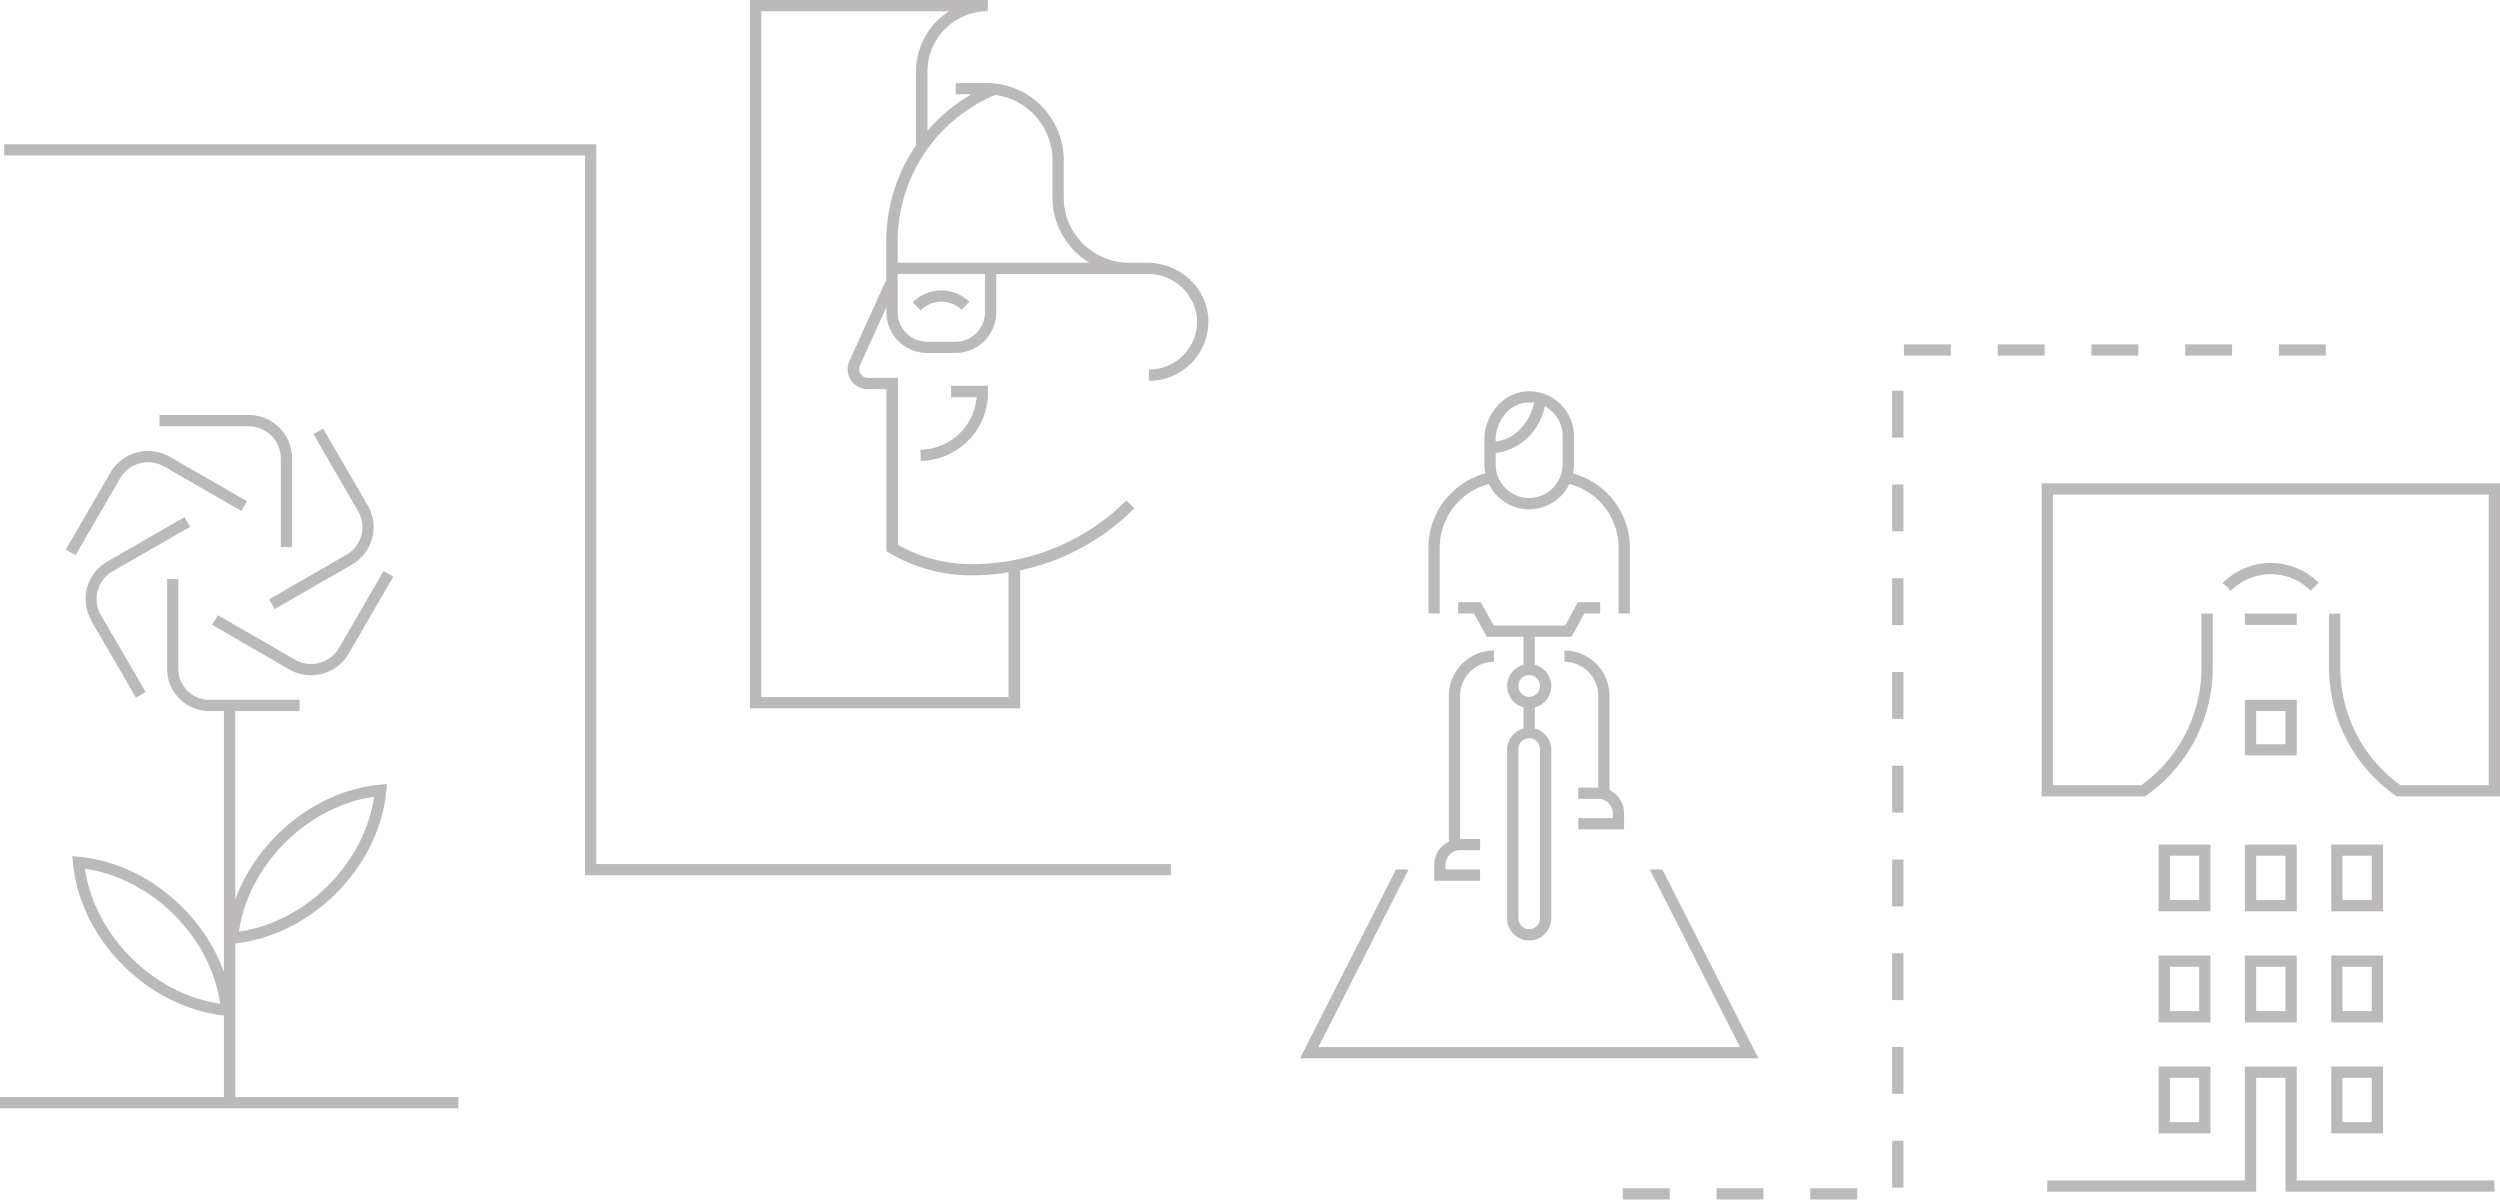 <svg xmlns="http://www.w3.org/2000/svg" width="300" height="144" viewBox="0 0 300 144">
  <g fill="none" fill-rule="evenodd">
    <g fill="#BBB9B9" fill-rule="nonzero" transform="matrix(-1 0 0 1 145 0)">
      <path d="M28.672 36.217l.947.963a3.477 3.477 0 0 1 4.896.054l.969-.945a4.837 4.837 0 0 0-6.812-.072z"></path>
      <path d="M26.459 0v1.35c3.987.002 7.222 3.218 7.24 7.195v7.137a20.596 20.596 0 0 0-5.261-4.367h1.875V9.966H26.63c-5.116.003-9.266 4.134-9.278 9.238V23.7c-.002 4.305-3.488 7.8-7.804 7.825h-2.2C3.48 31.531.257 34.441 0 38.156v.45c.005 3.923 3.195 7.1 7.127 7.1v-1.349a5.773 5.773 0 0 1-5.775-5.734v-.377a5.892 5.892 0 0 1 5.996-5.366h18.105v4.601a4.9 4.9 0 0 0 4.9 4.88h3.377a4.9 4.9 0 0 0 4.9-4.88v-.63l3.188 7.025c.106.255.106.541 0 .796a1.05 1.05 0 0 1-.978.675h-3.607v20.04a17.886 17.886 0 0 1-8.786 2.307h-.036A26.153 26.153 0 0 1 9.837 60.05l-.956.958a27.474 27.474 0 0 0 13.7 7.438V85H55V0H26.459zm-7.754 23.715v-4.498a7.913 7.913 0 0 1 6.875-7.825 19.086 19.086 0 0 1 11.698 17.607v2.527H14.286a9.143 9.143 0 0 0 4.419-7.811zM33.73 41.01h-3.376a3.544 3.544 0 0 1-3.548-3.53v-4.605h10.472v4.605a3.544 3.544 0 0 1-3.548 3.53zm19.918 42.64H23.979V68.679c1.48.242 2.977.364 4.477.364h.036a19.28 19.28 0 0 0 9.805-2.698l.334-.198V46.696h2.254a2.4 2.4 0 0 0 2.015-1.095 2.388 2.388 0 0 0 .171-2.282l-4.418-9.737v-4.583a20.38 20.38 0 0 0-3.58-11.558V8.545a8.563 8.563 0 0 0-3.966-7.196h22.54v82.302z"></path>
      <path d="M30.877 46.287H26.45v.66a8.197 8.197 0 0 0 2.294 5.852 8.237 8.237 0 0 0 5.77 2.518l.028-1.349a6.873 6.873 0 0 1-6.735-6.296h3.07v-1.385z"></path>
    </g>
    <g fill="#BBB9B9" fill-rule="nonzero" transform="matrix(-1 0 0 1 55 49.799)">
      <path d="M17.677 31.23a5.176 5.176 0 0 0 2.61-.697l9.25-5.348-.685-1.151-9.255 5.33a3.873 3.873 0 0 1-5.274-1.408L8.97 18.722l-1.167.675 5.35 9.233a5.214 5.214 0 0 0 4.523 2.6z"></path>
      <path d="M12.776 17.958l9.265 5.33.676-1.17-9.265-5.33a3.833 3.833 0 0 1-1.416-5.257l5.348-9.228-1.154-.675-5.365 9.229a5.188 5.188 0 0 0 1.911 7.1z"></path>
      <path d="M21.306 5.194a3.859 3.859 0 0 1 3.859-3.845h10.698V0H25.165a5.21 5.21 0 0 0-5.212 5.194v10.664h1.353V5.194z"></path>
      <path d="M25.368 10.344l.676 1.17 9.264-5.335a3.878 3.878 0 0 1 5.266 1.408l5.356 9.233 1.172-.674-5.352-9.234a5.227 5.227 0 0 0-7.118-1.902l-9.264 5.334z"></path>
      <path d="M37.517 33.24l1.172.679 5.329-9.184v-.04a5.184 5.184 0 0 0-1.889-7.11l-9.264-5.33-.676 1.17 9.286 5.329a3.845 3.845 0 0 1 1.416 5.257l-5.374 9.229z"></path>
      <path d="M28.127 81.852v-9.795c9.17-.999 17.266-9.148 18.118-18.31l.077-.809-.812.077c-7.736.715-14.76 6.548-17.383 13.825V35.53h1.753a5.07 5.07 0 0 0 5.072-5.042V19.694H33.6v10.794a3.72 3.72 0 0 1-3.72 3.692H19.038v1.35h7.736v22.648C24.15 50.915 17.131 45.08 9.391 44.362l-.825-.072.076.81c.852 9.156 8.949 17.314 18.119 18.313v18.439H0v1.35h55v-1.35H28.127zm16.68-27.398c-1.168 8.019-8.205 15.035-16.23 16.19 1.146-8.014 8.183-15.03 16.23-16.19zm-34.713-8.648c8.042 1.16 15.08 8.171 16.23 16.19-8.02-1.16-15.054-8.172-16.221-16.19h-.01z"></path>
    </g>
    <g fill="#BBB9B9" fill-rule="nonzero" transform="matrix(-1 0 0 1 211 46.947)">
      <polygon points="44.167 58.735 43.824 58.061 43.482 57.386 41.967 57.386 42.309 58.061 42.652 58.735 52.795 78.704 2.2 78.704 12.348 58.735 12.691 58.061 13.033 57.386 11.518 57.386 11.176 58.061 10.833 58.735 0 80.053 55 80.053"></polygon>
      <path d="M16.766 18.776a7.91 7.91 0 0 1 4.873-7.299 7.442 7.442 0 0 1 1.028-.342 5.41 5.41 0 0 0 4.833 3.036 5.361 5.361 0 0 0 4.828-3.036 7.9 7.9 0 0 1 5.906 7.646v7.888h1.352v-7.893a9.264 9.264 0 0 0-6.825-8.922c.07-.354.107-.714.108-1.075V5.302C32.54 2.28 30.232 0 27.5 0a5.403 5.403 0 0 0-5.374 5.397V8.8c0 .36.035.718.104 1.07a9.264 9.264 0 0 0-6.816 8.905v7.893h1.352v-7.893zm6.713-9.997V5.397a4.046 4.046 0 0 1 2.128-3.571c.784 3.4 3.372 5.302 5.91 5.59V8.81c0 .265-.026.528-.077.787a4.055 4.055 0 0 1-3.94 3.225 4.055 4.055 0 0 1-3.927-3.225 4.098 4.098 0 0 1-.094-.818zm4.021-7.43c2.308 0 3.787 2.087 4.017 4.048v.647c-2.48-.323-4.107-2.415-4.621-4.668.2-.025.402-.034.604-.027zM19.214 37.89v-1.349a4.075 4.075 0 0 1 4.057-4.075v-1.349a5.43 5.43 0 0 0-5.41 5.424v11.333a3.071 3.071 0 0 0-1.749 2.775v1.93h5.496v-1.35h-4.143v-.58c0-.95.769-1.724 1.722-1.731h2.42v-1.35h-2.393V37.89zm18.321 19.5h-4.143v1.35h5.496v-1.93a3.062 3.062 0 0 0-1.754-2.77V36.537a5.426 5.426 0 0 0-5.41-5.424v1.349a4.075 4.075 0 0 1 4.058 4.075V53.73h-2.394v1.35h2.42a1.73 1.73 0 0 1 1.727 1.726v.585z"></path>
      <path d="M32.572 29.471l1.56-2.802h1.884V25.32h-2.705l-1.56 2.802h-8.565l-1.524-2.802H18.98v1.35h1.888l1.56 2.801h4.396v3.36a2.64 2.64 0 0 0-1.217 4.407c.3.314.675.546 1.09.675l.127.036v2.527a2.646 2.646 0 0 0-1.975 2.56V63.3a2.652 2.652 0 0 0 2.651 2.61h.04a2.634 2.634 0 0 0 2.606-2.618V43.017a2.641 2.641 0 0 0-1.97-2.54v-2.55l.126-.037c.416-.129.791-.36 1.091-.674a2.64 2.64 0 0 0-1.217-4.385v-3.36h4.396zm-3.778 27.915v5.887a1.288 1.288 0 0 1-1.294 1.278 1.301 1.301 0 0 1-1.298-1.269v-20.26a1.299 1.299 0 1 1 2.592 0v14.364zm0-22.037c.006.457-.228.884-.618 1.125a1.278 1.278 0 0 1-1.352 0 1.298 1.298 0 0 1 .676-2.407 1.299 1.299 0 0 1 1.294 1.3v-.018z"></path>
    </g>
    <polyline stroke="#BBB9B9" stroke-width="1.35" points="27.312 131.171 27.312 61.548 113.688 61.548 113.688 -8.829" transform="rotate(-90 70.5 61.171)"></polyline>
    <g fill="#BBB9B9" fill-rule="nonzero" transform="matrix(-1 0 0 1 300 58)">
      <path d="M0 0v37.57h12.398l.175-.125a18.772 18.772 0 0 0 7.944-15.323v-6.485h-1.353v6.485a17.423 17.423 0 0 1-7.213 14.1H1.352V1.349h52.296v34.873H43.035a17.423 17.423 0 0 1-7.213-14.1v-6.485H34.47v6.485a18.772 18.772 0 0 0 7.957 15.323l.175.126H55V0H0z"></path>
      <rect width="6.221" height="1.349" x="24.389" y="15.637"></rect>
      <path d="M30.61 25.981h-6.22v6.67h6.22v-6.67zm-1.352 5.32h-3.516v-3.97h3.516v3.97zm11.708 12.04h-6.221v8.019h6.221v-8.02zm-1.352 6.67h-3.517v-5.32h3.517v5.32zm-4.869 14.674h6.221v-8.018h-6.221v8.018zm1.352-6.67h3.517v5.321h-3.517v-5.32zm-1.352 19.992h6.221v-8.02h-6.221v8.02zm1.352-6.67h3.517v5.32h-3.517v-5.32zm-3.818-58.461l.031.036.451-.517.532-.4-.063-.073a8.129 8.129 0 0 0-11.464 0l.955.954a6.774 6.774 0 0 1 9.553 0h.005zM20.255 43.341h-6.221v8.019h6.221v-8.02zm-1.352 6.67h-3.517v-5.32h3.517v5.32zm-4.869 14.674h6.221v-8.018h-6.221v8.018zm1.352-6.67h3.517v5.321h-3.517v-5.32zm-1.352 19.992h6.221v-8.02h-6.221v8.02zm1.352-6.67h3.517v5.32h-3.517v-5.32zM30.61 43.341h-6.22v8.019h6.22v-8.02zm-1.352 6.67h-3.516v-5.32h3.516v5.32zM24.39 64.685h6.22v-8.018h-6.22v8.018zm1.352-6.67h3.516v5.321h-3.516v-5.32z"></path>
      <polygon points="30.611 69.988 24.389 69.988 24.389 83.651 .676 83.651 .676 85 25.742 85 25.742 71.337 29.258 71.337 29.258 85 54.324 85 54.324 83.651 30.611 83.651"></polygon>
    </g>
    <path stroke="#BBB9B9" stroke-dasharray="5.625" stroke-width="1.35" d="M194.737 143.263h33V42h52.671"></path>
  </g>
</svg>